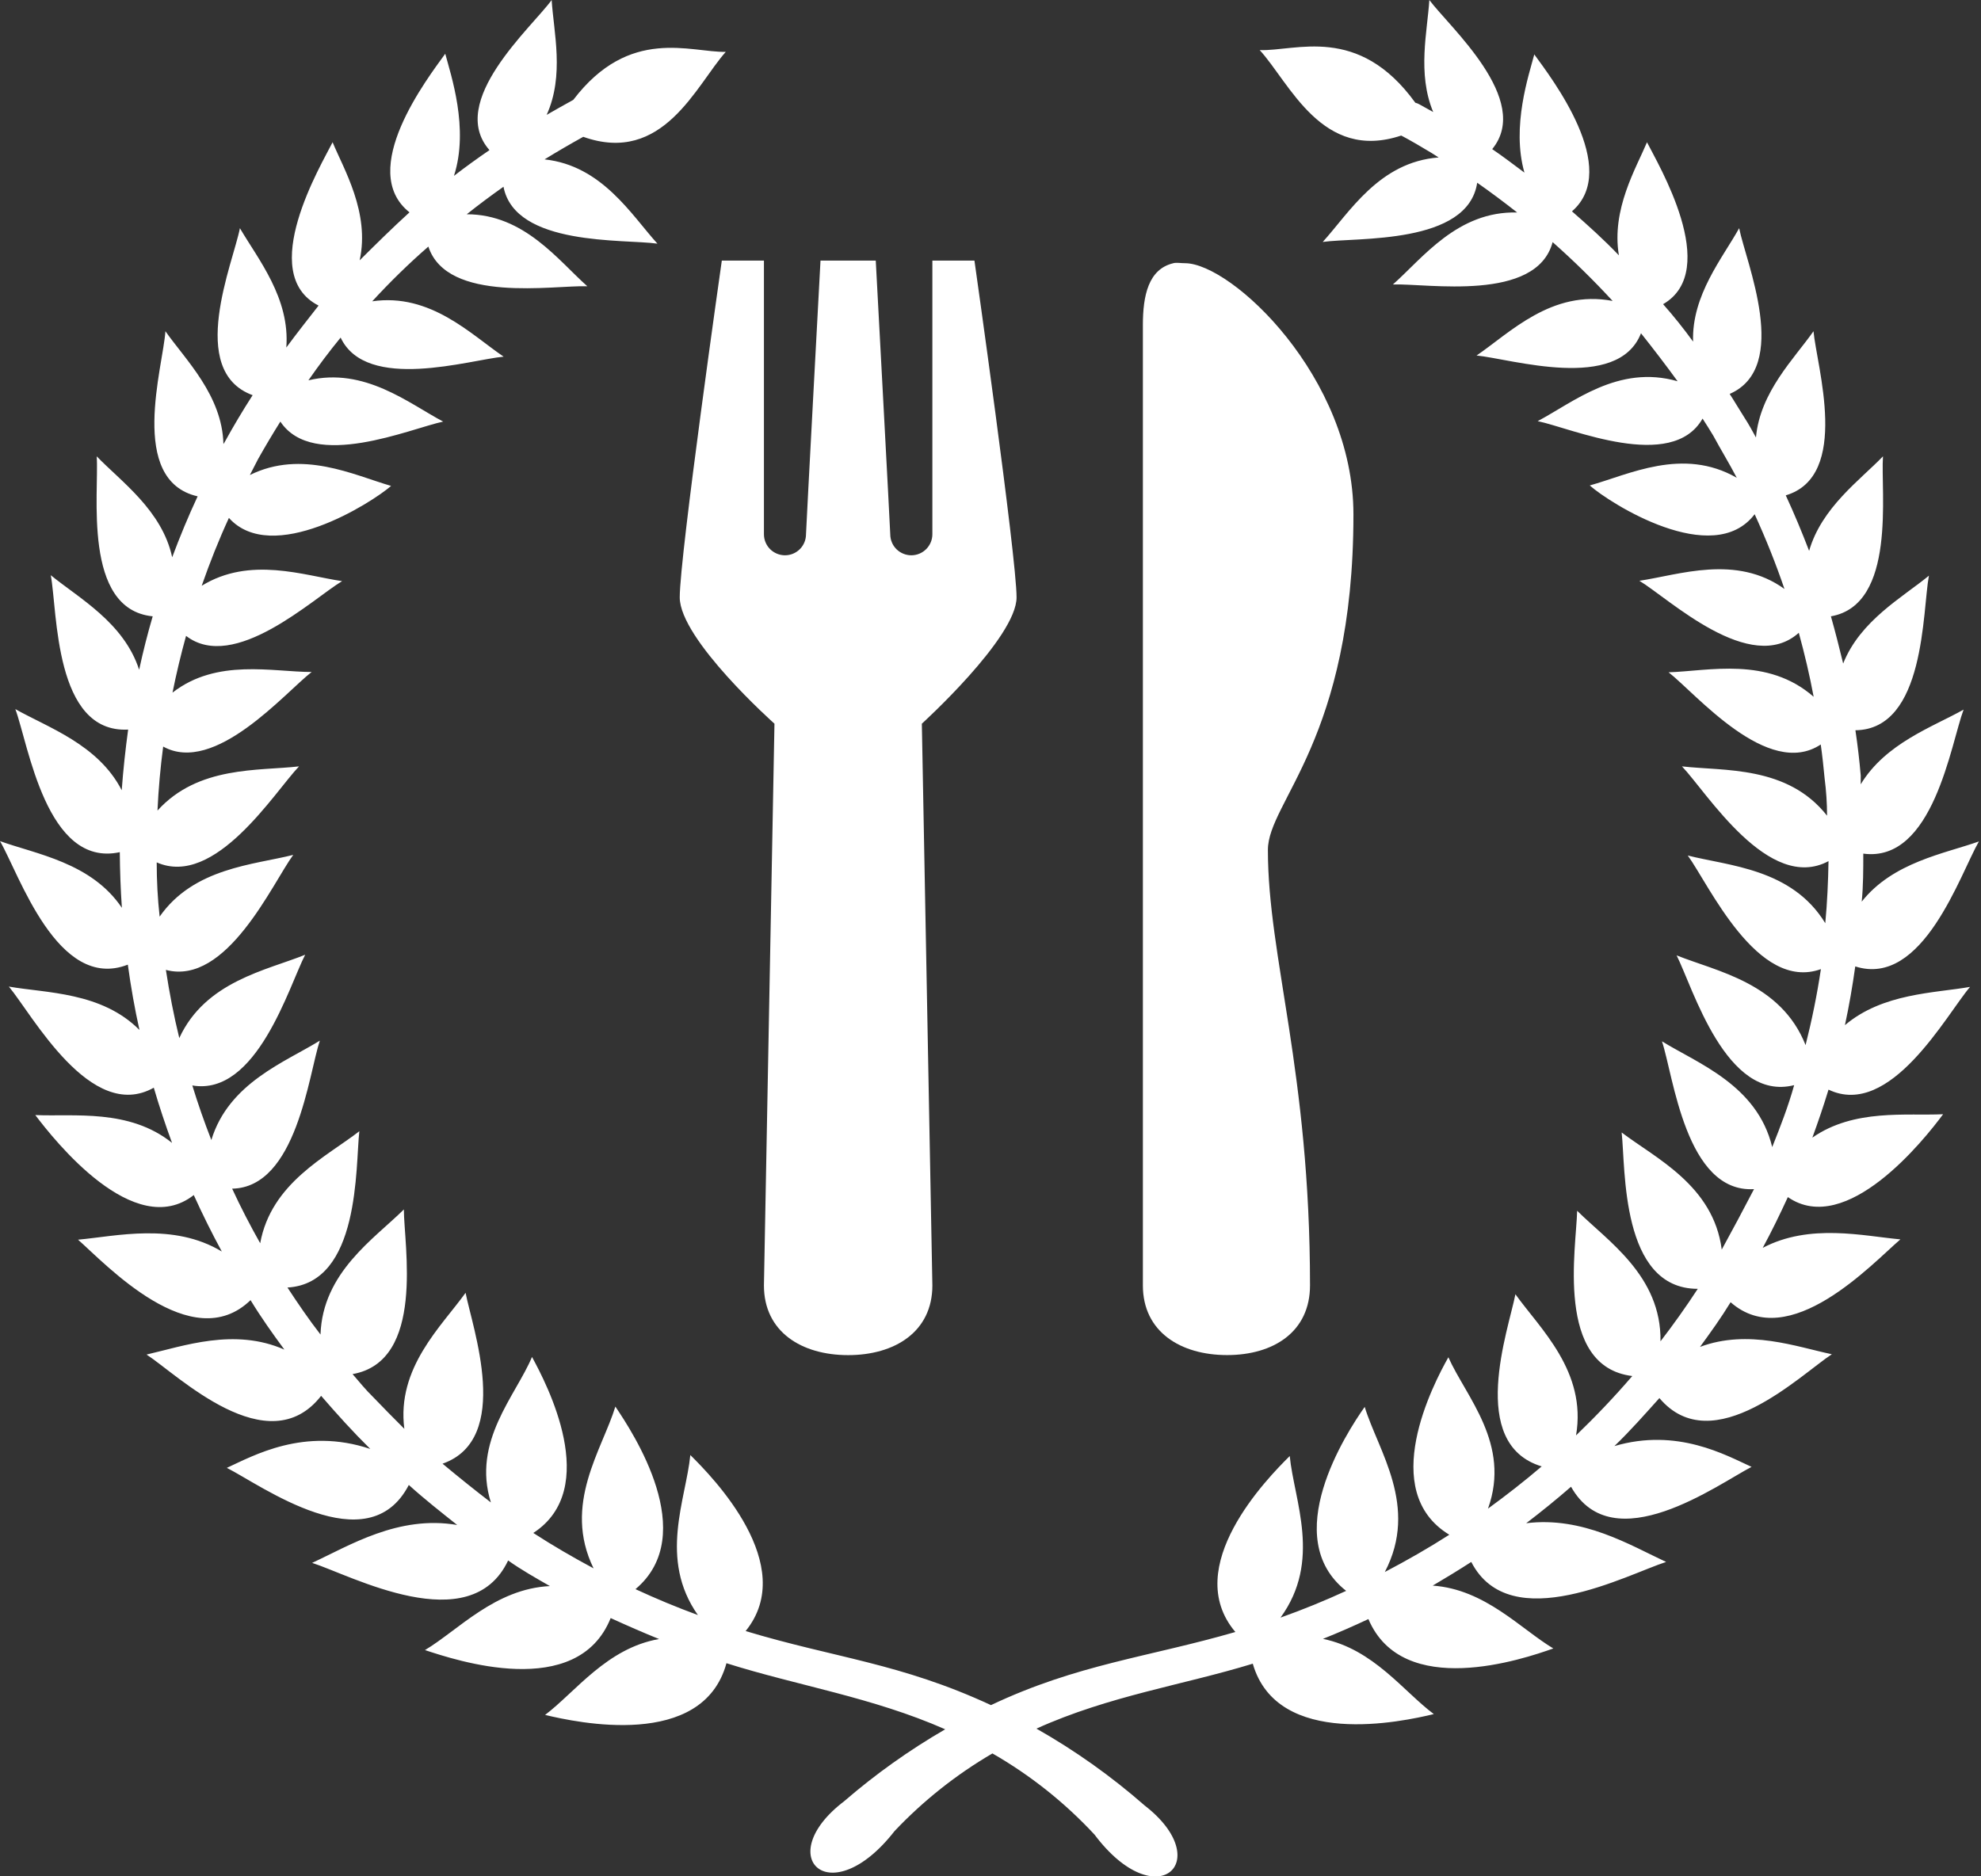 <svg width="38" height="36" viewBox="0 0 38 36" fill="none" xmlns="http://www.w3.org/2000/svg">
<rect x="0" y="0" width="38" height="36" fill="#333333" stroke="none"/>
<g clip-path="url(#clip0_802_199)">
<path d="M26.904 2.619L26.88 2.6C25.358 3.11 24.74 1.59 24.164 0.961C24.851 0.988 26.054 0.457 27.149 1.971C27.178 1.978 27.206 1.989 27.232 2.005L27.492 2.149C27.183 1.409 27.381 0.596 27.418 0C27.801 0.516 29.397 1.919 28.624 2.861C28.837 3.005 29.047 3.168 29.242 3.312C28.989 2.425 29.329 1.434 29.431 1.044C29.765 1.504 31.098 3.236 30.154 4.055C30.464 4.325 30.773 4.605 31.054 4.899C30.906 4.018 31.388 3.22 31.593 2.729C31.797 3.137 33.027 5.185 31.902 5.836C32.108 6.069 32.3 6.309 32.477 6.554C32.449 5.661 33.046 4.946 33.361 4.378C33.488 5.025 34.357 7.045 33.179 7.558C33.275 7.705 33.367 7.865 33.46 8.009C33.553 8.153 33.612 8.264 33.683 8.393C33.763 7.518 34.419 6.88 34.787 6.355C34.846 7.018 35.504 9.133 34.255 9.504C34.416 9.851 34.564 10.207 34.703 10.569C34.942 9.738 35.678 9.213 36.12 8.755C36.07 9.421 36.389 11.604 35.121 11.825C35.208 12.132 35.285 12.439 35.356 12.731C35.684 11.905 36.497 11.46 37.001 11.045C36.874 11.718 36.936 13.995 35.591 14.011C35.634 14.299 35.668 14.588 35.693 14.88V15.048C36.169 14.259 37.078 13.946 37.666 13.615C37.422 14.265 37.085 16.559 35.742 16.378C35.742 16.685 35.742 16.992 35.712 17.299C36.312 16.54 37.304 16.378 37.96 16.144C37.604 16.758 36.887 18.959 35.588 18.542C35.535 18.922 35.47 19.297 35.39 19.669C36.114 19.055 37.106 19.055 37.79 18.935C37.341 19.46 36.262 21.474 35.075 20.906C34.982 21.213 34.877 21.52 34.765 21.827C35.566 21.268 36.571 21.412 37.273 21.378C36.915 21.863 35.418 23.745 34.295 22.968C34.144 23.297 33.986 23.622 33.813 23.942C34.716 23.466 35.746 23.715 36.454 23.779C35.922 24.233 34.323 25.977 33.197 24.985C33.009 25.292 32.814 25.562 32.61 25.842C33.538 25.495 34.465 25.842 35.139 25.983C34.552 26.364 32.857 28.04 31.831 26.824C31.555 27.131 31.268 27.457 30.968 27.745C32.177 27.389 33.111 27.923 33.599 28.144C32.956 28.476 30.94 29.956 30.136 28.525C29.858 28.767 29.57 29.001 29.276 29.225C30.365 29.09 31.271 29.648 31.96 29.968C31.231 30.198 28.97 31.423 28.222 29.968C27.98 30.124 27.733 30.275 27.483 30.422C28.488 30.493 29.171 31.254 29.796 31.628C29.217 31.834 26.907 32.614 26.249 31.064C25.961 31.199 25.674 31.325 25.377 31.444C26.345 31.641 26.923 32.454 27.504 32.887C26.904 33.032 24.502 33.556 24.031 31.92C22.692 32.331 21.279 32.534 19.881 33.166C20.622 33.586 21.317 34.08 21.956 34.64C23.336 35.708 22.191 36.789 20.995 35.199C20.425 34.585 19.765 34.06 19.037 33.642C18.343 34.047 17.711 34.549 17.16 35.131C15.923 36.718 14.791 35.626 16.192 34.56C16.793 34.04 17.442 33.578 18.131 33.179C16.739 32.565 15.305 32.344 13.935 31.911C13.48 33.578 11.059 33.047 10.456 32.903C11.04 32.461 11.64 31.622 12.642 31.447C12.333 31.322 12.023 31.186 11.714 31.045C11.074 32.639 8.733 31.85 8.152 31.659C8.792 31.276 9.497 30.483 10.548 30.431C10.276 30.275 10.007 30.124 9.747 29.94C9.021 31.475 6.723 30.22 5.987 29.986C6.698 29.658 7.641 29.065 8.77 29.259C8.461 29.013 8.136 28.758 7.842 28.491C7.057 30.008 5.004 28.491 4.351 28.163C4.855 27.933 5.835 27.374 7.103 27.8C6.939 27.638 6.779 27.472 6.621 27.3C6.463 27.128 6.312 26.956 6.16 26.781C5.14 28.089 3.408 26.376 2.811 25.989C3.519 25.827 4.496 25.471 5.455 25.894C5.229 25.587 5.01 25.28 4.806 24.945C3.677 26.038 2.022 24.246 1.497 23.785C2.233 23.718 3.324 23.451 4.255 24.012C4.063 23.659 3.884 23.297 3.717 22.929C2.576 23.819 1.042 21.876 0.677 21.394C1.413 21.427 2.48 21.268 3.3 21.928C3.173 21.581 3.055 21.228 2.95 20.869C1.741 21.55 0.618 19.466 0.17 18.929C0.888 19.055 1.948 19.03 2.675 19.761C2.584 19.351 2.51 18.934 2.452 18.508C1.104 19.033 0.362 16.755 0 16.138C0.69 16.387 1.753 16.549 2.338 17.418C2.313 17.059 2.301 16.706 2.298 16.35C0.888 16.657 0.544 14.272 0.294 13.605C0.912 13.956 1.883 14.281 2.335 15.162C2.363 14.772 2.406 14.382 2.458 13.998C1.036 14.072 1.104 11.721 0.974 11.036C1.506 11.472 2.375 11.942 2.669 12.85C2.743 12.507 2.83 12.163 2.929 11.825C1.574 11.69 1.905 9.434 1.855 8.755C2.319 9.237 3.108 9.79 3.303 10.692C3.451 10.296 3.612 9.906 3.791 9.523C2.446 9.216 3.13 7.03 3.173 6.355C3.559 6.904 4.261 7.582 4.286 8.519L4.308 8.485C4.477 8.178 4.656 7.877 4.846 7.582C3.575 7.116 4.475 5.038 4.602 4.378C4.948 4.97 5.566 5.719 5.492 6.668C5.696 6.391 5.907 6.124 6.111 5.863C4.908 5.249 6.173 3.144 6.38 2.729C6.59 3.239 7.1 4.077 6.899 4.995C7.208 4.688 7.518 4.381 7.855 4.074C6.84 3.269 8.204 1.498 8.541 1.031C8.646 1.431 9.002 2.465 8.708 3.374C8.931 3.202 9.157 3.039 9.389 2.88C8.569 1.949 10.205 0.522 10.582 0C10.62 0.614 10.83 1.446 10.486 2.204C10.653 2.106 10.827 2.011 10.997 1.916C12.076 0.5 13.248 1.01 13.922 0.995C13.353 1.633 12.722 3.171 11.188 2.625C10.937 2.764 10.69 2.908 10.446 3.058C11.55 3.177 12.113 4.126 12.611 4.675C11.971 4.583 9.88 4.731 9.658 3.583C9.416 3.754 9.181 3.929 8.953 4.111C10.057 4.111 10.712 5.001 11.266 5.492C10.623 5.47 8.575 5.827 8.217 4.731C7.843 5.056 7.485 5.406 7.14 5.781C8.26 5.618 9.039 6.422 9.661 6.843C9.018 6.901 7.029 7.527 6.534 6.477C6.316 6.743 6.11 7.017 5.916 7.297C6.992 7.039 7.846 7.742 8.501 8.089C7.883 8.218 6.009 9.038 5.378 8.089C5.229 8.326 5.087 8.566 4.951 8.807L4.793 9.114C5.792 8.62 6.782 9.114 7.502 9.323C7.125 9.652 5.22 10.858 4.391 9.937C4.196 10.361 4.023 10.797 3.869 11.239C4.796 10.668 5.829 11.042 6.562 11.15C6.009 11.481 4.49 12.912 3.569 12.2C3.47 12.559 3.383 12.921 3.309 13.289C4.159 12.626 5.232 12.893 5.978 12.893C5.467 13.289 4.122 14.873 3.13 14.324C3.077 14.726 3.04 15.134 3.021 15.552C3.801 14.689 4.96 14.794 5.736 14.704C5.27 15.19 4.128 17.041 3.006 16.546C3.006 16.894 3.024 17.241 3.062 17.587C3.717 16.648 4.871 16.593 5.625 16.402C5.229 16.942 4.351 18.919 3.182 18.609C3.25 19.051 3.334 19.487 3.439 19.917C3.94 18.827 5.118 18.616 5.854 18.318C5.545 18.916 4.926 21.038 3.689 20.826C3.798 21.182 3.921 21.532 4.054 21.873C4.388 20.774 5.477 20.375 6.135 19.966C5.922 20.605 5.69 22.784 4.453 22.806C4.617 23.162 4.799 23.512 4.991 23.853C5.202 22.695 6.265 22.192 6.893 21.704C6.816 22.37 6.915 24.623 5.514 24.703C5.715 25.01 5.925 25.317 6.148 25.605C6.188 24.411 7.184 23.764 7.747 23.205C7.747 23.88 8.164 26.118 6.763 26.364C6.89 26.511 7.02 26.671 7.153 26.8C7.349 27.004 7.55 27.209 7.756 27.414C7.604 26.241 8.473 25.443 8.931 24.804C9.058 25.467 9.834 27.61 8.489 28.083C8.798 28.341 9.107 28.589 9.416 28.826C9.049 27.656 9.896 26.775 10.205 26.035C10.483 26.545 11.541 28.559 10.23 29.412C10.604 29.655 10.991 29.879 11.386 30.091C10.787 28.863 11.553 27.813 11.804 26.987C12.141 27.487 13.434 29.443 12.19 30.49C12.582 30.672 12.981 30.838 13.387 30.987C12.63 29.909 13.158 28.77 13.242 27.917C13.672 28.341 15.326 30.032 14.303 31.294C16.01 31.81 17.271 31.908 19.009 32.715C20.667 31.929 22.034 31.794 23.697 31.312C22.64 30.063 24.316 28.356 24.74 27.936C24.823 28.789 25.358 29.946 24.563 31.036C24.993 30.883 25.414 30.711 25.822 30.523C24.526 29.501 25.822 27.497 26.178 26.993C26.434 27.834 27.223 28.899 26.564 30.161C26.985 29.94 27.399 29.704 27.801 29.446C26.422 28.608 27.492 26.557 27.783 26.041C28.12 26.8 28.989 27.705 28.543 28.945C28.896 28.688 29.242 28.418 29.573 28.135C28.141 27.702 28.939 25.504 29.069 24.832C29.539 25.489 30.442 26.312 30.232 27.54C30.609 27.177 30.971 26.797 31.311 26.401C29.82 26.22 30.241 23.917 30.253 23.23C30.832 23.807 31.871 24.476 31.852 25.735C32.103 25.409 32.341 25.074 32.567 24.728C31.082 24.728 31.184 22.407 31.107 21.728C31.753 22.22 32.867 22.741 33.027 23.975C33.233 23.599 33.44 23.212 33.646 22.815C32.335 22.892 32.1 20.632 31.88 19.979C32.563 20.402 33.708 20.817 33.995 22.008C34.15 21.621 34.304 21.222 34.416 20.82C33.108 21.151 32.471 18.941 32.161 18.33C32.925 18.637 34.162 18.855 34.635 20.052C34.756 19.573 34.855 19.088 34.929 18.594C33.708 19.033 32.78 16.97 32.375 16.414C33.157 16.614 34.373 16.663 35.013 17.713C35.05 17.32 35.068 16.921 35.075 16.522C33.927 17.136 32.74 15.202 32.264 14.704C33.068 14.797 34.286 14.683 35.047 15.65C35.047 15.411 35.031 15.171 35 14.932C34.979 14.714 34.957 14.499 34.926 14.284C33.912 14.956 32.529 13.305 32.007 12.899C32.777 12.875 33.903 12.592 34.79 13.369C34.713 12.955 34.617 12.55 34.505 12.141C33.578 12.973 32.013 11.484 31.447 11.143C32.208 11.03 33.303 10.631 34.23 11.3C34.064 10.813 33.873 10.335 33.658 9.866C32.86 10.916 30.875 9.652 30.495 9.314C31.24 9.108 32.279 8.571 33.315 9.167C33.173 8.893 33.006 8.623 32.863 8.356C32.795 8.246 32.73 8.138 32.659 8.031C32.072 9.065 30.133 8.212 29.496 8.08C30.173 7.724 31.042 6.987 32.18 7.315C31.957 7.008 31.722 6.701 31.478 6.394C31.033 7.53 28.979 6.883 28.324 6.821C28.961 6.388 29.765 5.55 30.934 5.774C30.57 5.379 30.186 5.002 29.783 4.645C29.474 5.805 27.371 5.434 26.719 5.458C27.285 4.958 27.956 4.046 29.103 4.077C28.852 3.88 28.599 3.69 28.336 3.506C28.157 4.7 26.02 4.55 25.373 4.642C25.881 4.083 26.453 3.107 27.597 3.021L27.461 2.935C27.263 2.815 27.068 2.701 26.873 2.597L26.904 2.619Z" fill="white"/>
</g>
<g clip-path="url(#clip1_802_199)">
<path d="M13.846 5C13.846 5 13.039 10.654 13.039 11.461C13.039 12.269 14.856 13.885 14.856 13.885L14.654 24.663C14.654 25.554 15.377 26 16.269 26C17.161 26 17.885 25.554 17.885 24.663L17.683 13.885C17.683 13.885 19.5 12.235 19.5 11.461C19.5 10.688 18.692 5 18.692 5H17.885V10.25C17.885 10.357 17.842 10.46 17.766 10.536C17.691 10.611 17.588 10.654 17.481 10.654C17.374 10.654 17.271 10.611 17.195 10.536C17.119 10.46 17.077 10.357 17.077 10.25C17.077 10.175 16.799 5 16.799 5H15.739C15.739 5 15.461 10.175 15.461 10.25C15.461 10.357 15.419 10.46 15.343 10.536C15.268 10.611 15.165 10.654 15.058 10.654C14.951 10.654 14.848 10.611 14.772 10.536C14.696 10.46 14.654 10.357 14.654 10.25V5H13.846ZM22.504 5.051C22.028 5.165 21.923 5.674 21.923 6.236V24.662C21.923 25.553 22.647 25.999 23.538 25.999C24.43 25.999 25.129 25.552 25.129 24.662C25.129 20.553 24.321 18.363 24.321 16.307C24.321 15.38 25.962 14.186 25.962 9.87C25.962 7.231 23.622 5.05 22.731 5.05C22.647 5.05 22.572 5.034 22.504 5.05V5.051Z" fill="white"/>
</g>
<defs>
<clipPath id="clip0_802_199">
<rect width="38" height="36" fill="white"/>
</clipPath>
<clipPath id="clip1_802_199">
<rect width="21" height="21" fill="white" transform="translate(9 5)"/>
</clipPath>
</defs>
</svg>
